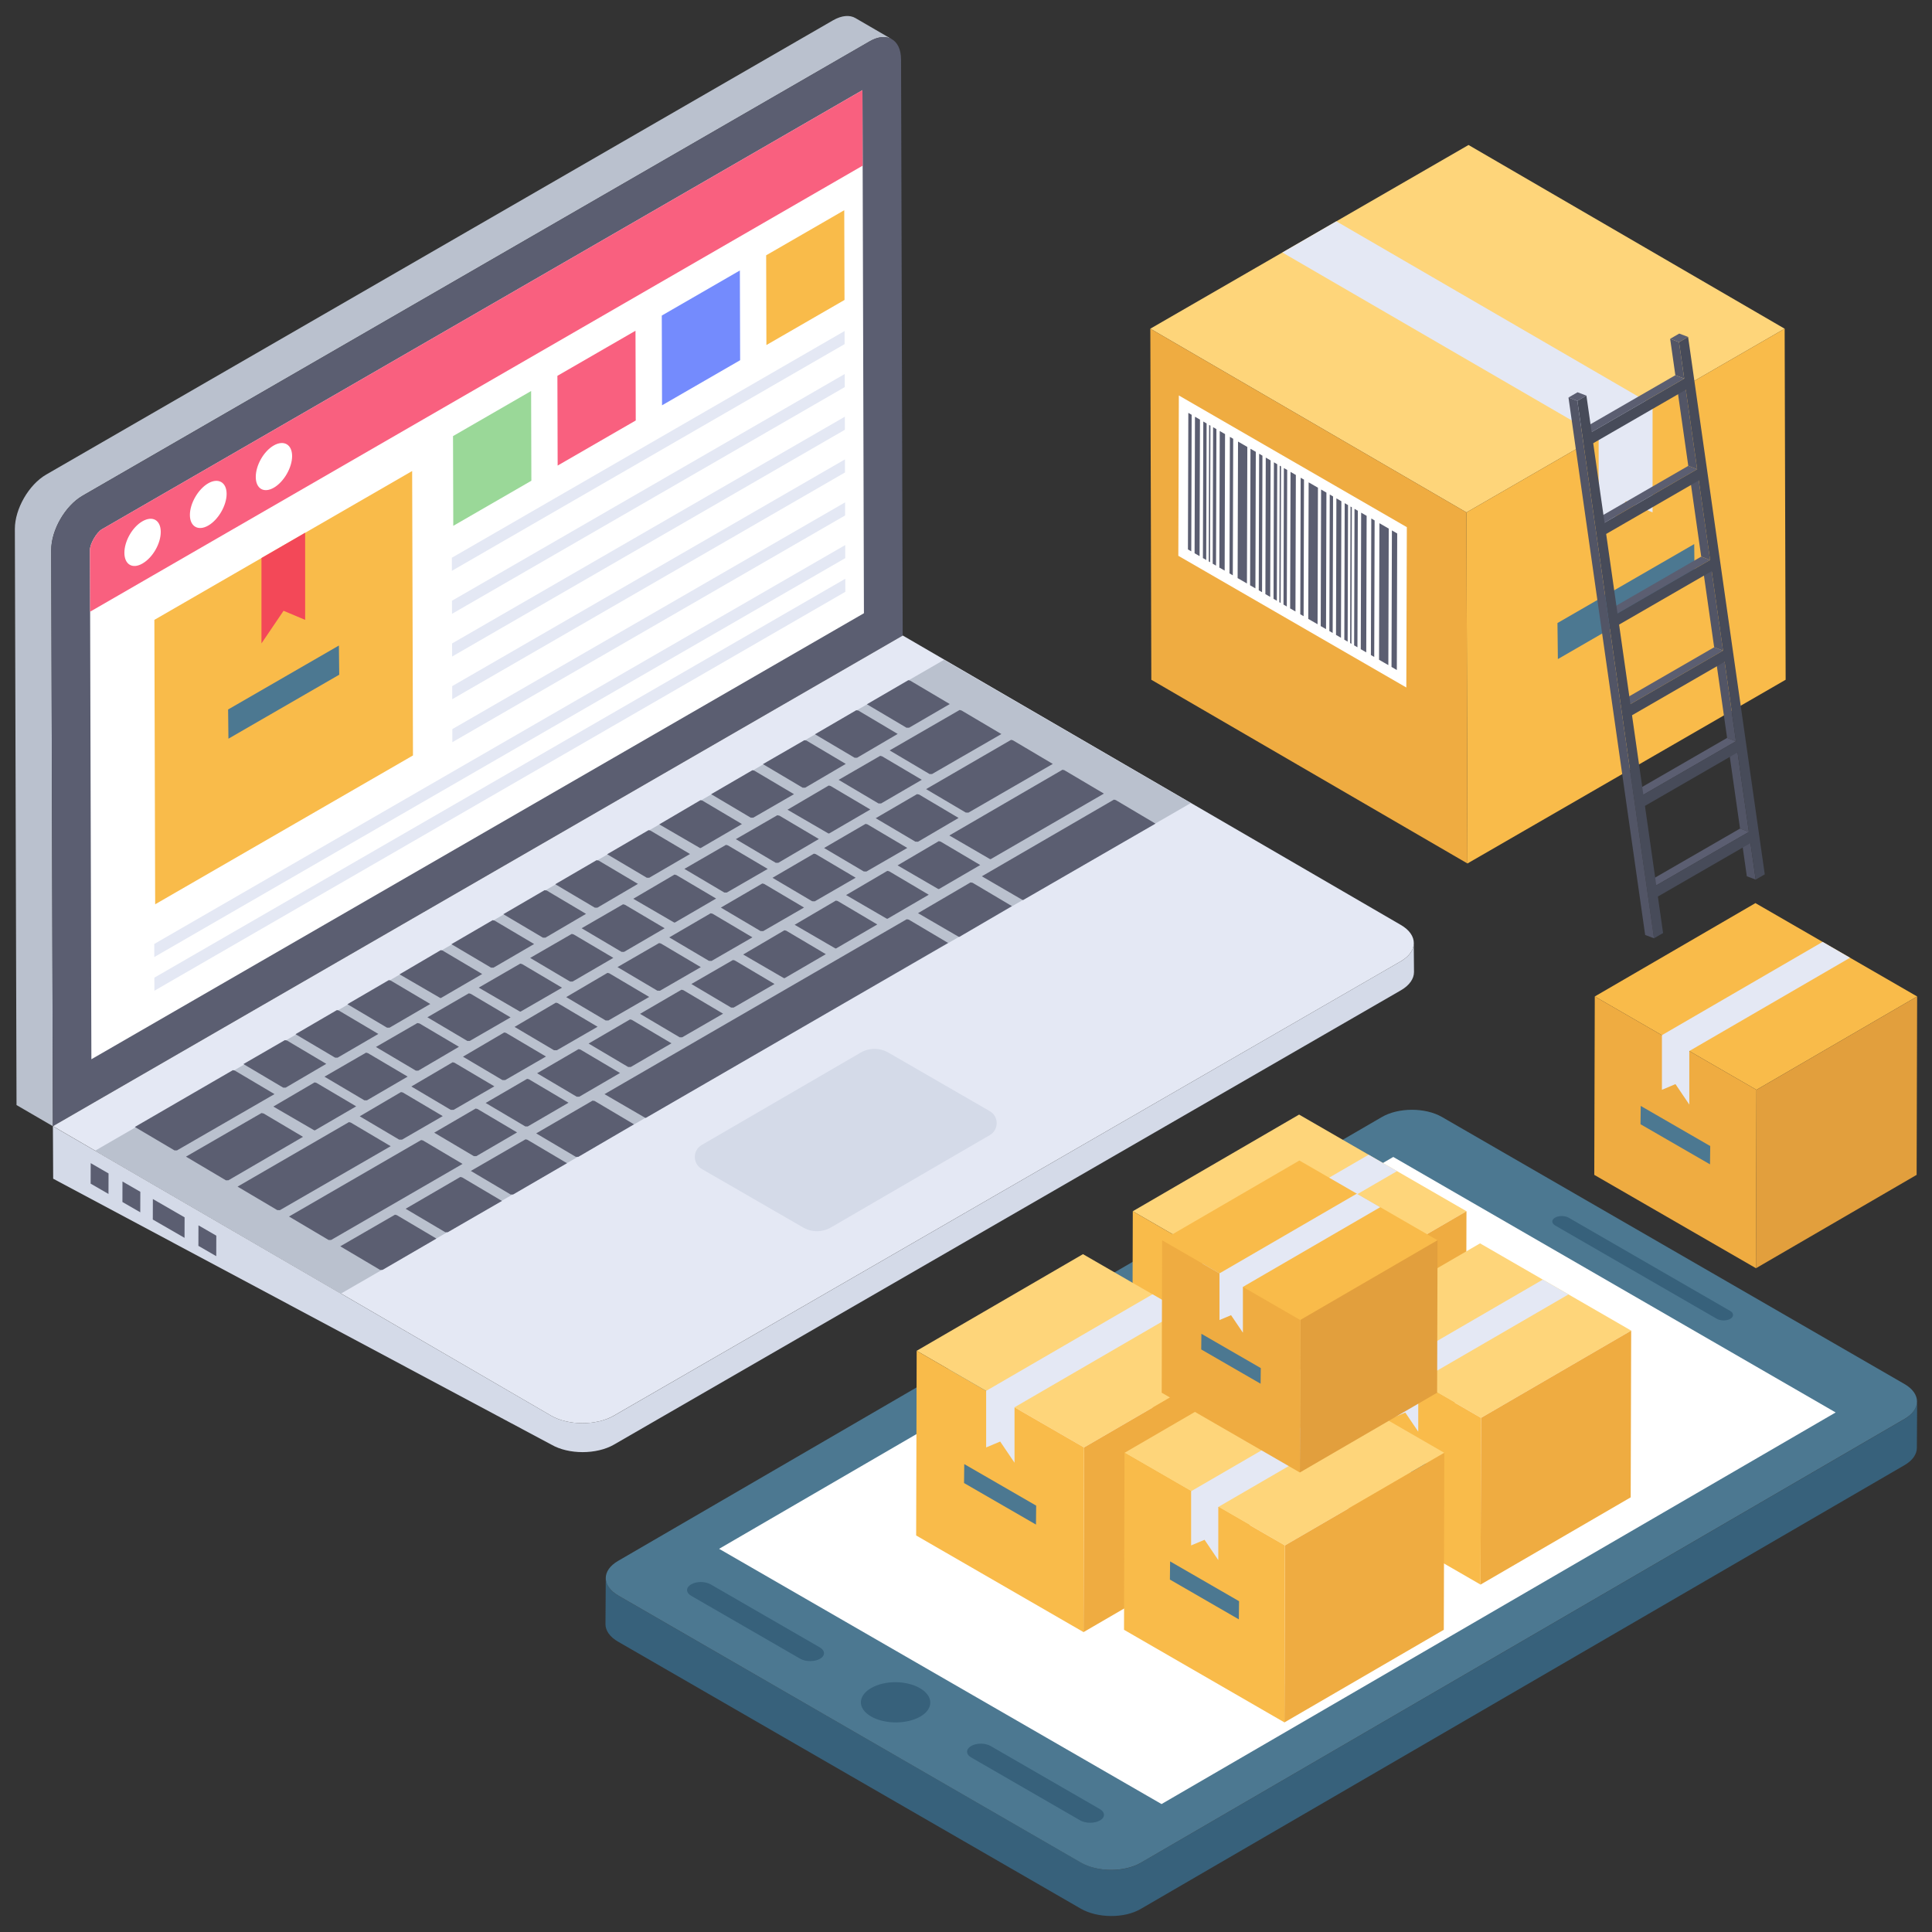 <svg viewBox="0 0 1024 1024" height="1024" width="1024" version="1.1" fill="none" xmlns:xlink="http://www.w3.org/1999/xlink" xmlns="http://www.w3.org/2000/svg"><rect x="0" y="0" width="1024" height="1024" fill="#333333" stroke="none"/><defs><clipPath id="master_svg0_33_1975"><rect rx="0" height="1024" width="1024" y="0" x="0"></rect></clipPath></defs><g clip-path="url(#master_svg0_33_1975)"><g><g><path style="mix-blend-mode:passthrough" fill-opacity="1" fill="#BAC1CE" d="M472.726,20.811C469.717,19.039,465.479,19.235,460.832,21.977L43.772,262.742C34.54,268.075,27.152,280.938,27.152,291.532L28.042,596.921L8.759,585.704L7.877,280.316C7.877,269.713,15.265,256.858,24.497,251.526L441.541,10.76C446.188,8.097,450.434,7.822,453.435,9.602L472.726,20.811Z"></path></g><g><path style="mix-blend-mode:passthrough" fill-opacity="1" fill="#5B5E71" d="M460.848,21.945C470.064,16.628,477.547,20.897,477.578,31.476L478.445,336.849L28.026,596.898L27.16,291.533C27.128,280.946,34.564,268.06,43.78,262.743L460.848,21.945Z"></path></g><g><path style="mix-blend-mode:passthrough" fill-opacity="1" fill="#FFFFFF" d="M47.671,291.477C47.663,288.208,51.169,282.159,54.036,280.505L457.113,47.789L457.901,325.025L48.435,561.427L47.671,291.477Z"></path></g><g><path style="mix-blend-mode:passthrough" fill-opacity="1" fill="#F9607F" d="M47.671,291.477C47.663,288.208,51.169,282.159,54.036,280.505L457.113,47.789L457.232,87.804L47.766,324.206L47.671,291.477Z"></path></g><g><path style="mix-blend-mode:passthrough" fill-opacity="1" fill="#D4DAE8" d="M28.042,596.913L28.184,624.734L292.202,765.66C301.363,770.993,316.203,770.993,325.435,765.66L742.479,524.895C747.126,522.232,749.45,518.672,749.45,515.19L749.316,499.94C749.316,503.43,746.992,506.919,742.337,509.582L325.364,750.355C316.133,755.625,301.229,755.625,292.132,750.355L28.042,596.913Z"></path></g><g><path style="mix-blend-mode:passthrough" fill-opacity="1" fill="#E4E8F4" d="M28.081,596.89L292.1,750.324C301.253,755.641,316.132,755.641,325.34,750.324L742.368,509.55C751.624,504.21,751.679,495.592,742.526,490.268L478.499,336.841L28.081,596.89Z"></path></g><g><path style="mix-blend-mode:passthrough" fill-opacity="1" fill="#5B5E71" d="M105.188,649.46L105.157,660.33L114.617,665.797L114.649,654.927L105.188,649.46ZM81.022,635.51L80.991,646.38L97.808,656.085L97.839,645.214L81.022,635.51ZM64.914,626.215L64.89,637.085L74.342,642.544L74.374,631.674L64.914,626.215ZM48.073,616.487L48.041,627.357L57.502,632.816L57.533,621.946L48.073,616.487Z"></path></g><g><path style="mix-blend-mode:passthrough" fill-opacity="1" fill="#BAC1CE" d="M631.139,425.653L180.736,685.607L50.444,609.878L500.327,349.735L631.139,425.653Z"></path></g><g><g><path style="mix-blend-mode:passthrough" fill-opacity="1" fill="#5B5E71" d="M480.468,385.717L459.484,373.287L481.437,360.511L482.406,360.732L503.398,373.161L481.815,385.717L480.468,385.717ZM452.954,401.613L431.955,389.183L453.837,376.438L454.931,376.611L475.79,388.994L454.286,401.613L452.954,401.613ZM119.729,625.585L98.572,613.045L138.579,589.942L139.705,590.163L160.603,602.545L121.068,625.577L119.729,625.585ZM201.428,673.052L180.35,660.567L209.345,643.82L210.314,644.041L231.306,656.471L202.768,673.052L201.428,673.052ZM174.159,657.211L153.182,644.781L223.208,604.247L224.177,604.467L245.161,616.897L175.506,657.211L174.159,657.211ZM387.513,534.04L366.442,521.547L388.474,508.826L389.443,509.046L410.514,521.531L388.852,534.04L387.513,534.04ZM235.992,653.099L214.993,640.669L243.987,623.813L244.956,624.041L266.035,636.526L237.324,653.099L235.992,653.099ZM492.678,410.254L471.528,397.73L508.613,376.304L509.621,376.564L530.747,389.057L494.017,410.246L492.678,410.254ZM425.432,417.501L404.37,405.008L426.323,392.334L427.41,392.507L448.268,404.882L426.764,417.501L425.432,417.501ZM465.644,425.858L444.495,413.334L466.526,400.605L467.55,400.872L488.566,413.302L466.983,425.858L465.644,425.858ZM397.918,433.388L376.934,420.943L398.801,408.222L399.769,408.442L420.84,420.927L399.257,433.38L397.918,433.388ZM438.981,441.706L417.39,429.166L439.249,416.343L440.273,416.61L461.288,429.048L439.422,441.777L438.981,441.706ZM370.924,449.418L349.436,436.941L371.279,424.101L372.255,424.322L393.239,436.76L371.373,449.489L370.924,449.418ZM524.658,455.302L503.17,442.817L563.129,407.985L564.106,408.206L585.098,420.628L525.107,455.365L524.658,455.302ZM411.175,457.311L390.018,444.77L411.979,432.096L413.105,432.317L434.01,444.692L412.506,457.311L411.175,457.311ZM457.814,461.887L436.783,449.457L458.744,436.681L459.713,436.901L480.87,449.426L459.224,461.926L457.814,461.887ZM342.803,465.211L321.811,452.773L343.764,439.997L344.733,440.218L365.725,452.64L344.143,465.211L342.803,465.211ZM497.215,471.15L475.727,458.665L497.569,445.834L498.546,446.062L519.538,458.484L497.664,471.221L497.215,471.15ZM383.897,473.056L362.74,460.524L384.788,447.795L385.796,448.063L406.906,460.548L385.244,473.056L383.897,473.056ZM430.458,477.68L409.434,465.258L431.38,452.466L432.356,452.687L453.514,465.211L431.868,477.72L430.458,477.68ZM315.282,481.091L294.297,468.661L316.164,455.932L317.259,456.105L338.117,468.472L316.613,481.091L315.282,481.091ZM469.937,486.896L448.449,474.403L470.299,461.58L471.276,461.8L492.26,474.23L470.386,486.967L469.937,486.896ZM357.234,488.905L335.651,476.365L357.51,463.541L358.518,463.809L379.549,476.247L357.683,488.976L357.234,488.905ZM403.101,493.473L382.078,481.044L404.031,468.267L405,468.488L426.157,481.012L404.511,493.513L403.101,493.473ZM287.76,496.979L266.775,484.549L288.65,471.812L289.745,471.985L310.603,484.36L289.099,496.979L287.76,496.979ZM508.061,496.482L486.565,483.99L514.394,467.708L515.481,467.881L536.34,480.256L508.487,496.553L508.061,496.482ZM442.675,502.642L421.179,490.157L443.029,477.334L443.998,477.554L464.982,489.984L443.116,502.713L442.675,502.642ZM329.436,504.509L308.279,491.985L330.232,479.295L331.256,479.555L352.272,491.985L330.775,504.509L329.436,504.509ZM375.753,509.267L354.721,496.837L376.674,484.053L377.643,484.273L398.801,496.813L377.155,509.306L375.753,509.267ZM260.253,512.866L239.253,500.437L261.136,487.7L262.104,487.92L283.096,500.35L261.592,512.874L260.253,512.866ZM415.397,518.388L393.901,505.911L415.752,493.072L416.721,493.292L437.705,505.73L415.838,518.459L415.397,518.388ZM302.159,520.247L281.001,507.715L303.041,494.994L304.049,495.262L325.08,507.691L303.498,520.247L302.159,520.247ZM348.396,525.068L327.286,512.575L349.318,499.854L350.287,500.074L371.444,512.606L349.798,525.107L348.396,525.068ZM233.259,528.904L211.771,516.419L233.614,503.587L234.582,503.816L255.567,516.246L233.7,528.975L233.259,528.904ZM275.487,536.103L253.739,523.461L275.763,510.74L276.771,511.008L297.881,523.5L275.928,536.174L275.487,536.103ZM321,540.853L300.103,528.486L321.961,515.647L322.93,515.868L344.087,528.4L322.505,540.853L321,540.853ZM205.131,544.689L184.147,532.252L206.092,519.475L207.06,519.696L228.052,532.126L206.47,544.689L205.131,544.689ZM360.235,549.786L339.243,537.356L361.196,524.572L362.165,524.792L383.244,537.277L361.582,549.786L360.235,549.786ZM247.682,551.7L226.524,539.175L248.485,526.486L249.501,526.754L270.612,539.238L249.029,551.692L247.682,551.7ZM293.652,556.654L272.738,544.28L294.605,531.44L295.573,531.661L316.731,544.201L295.148,556.654L293.652,556.654ZM177.609,560.577L156.625,548.147L178.578,535.363L179.546,535.583L200.538,548.013L178.956,560.577L177.609,560.577ZM332.957,565.532L311.973,553.102L333.918,540.317L334.887,540.538L355.887,552.976L334.304,565.532L332.957,565.532ZM220.412,567.454L199.254,554.921L221.215,542.24L222.35,542.46L243.247,554.827L221.743,567.446L220.412,567.454ZM266.287,572.447L245.382,560.065L267.248,547.234L268.217,547.454L289.374,559.978L267.792,572.448L266.287,572.447ZM150.095,576.465L129.024,563.98L150.977,551.298L152.064,551.471L172.93,563.854L151.426,576.465L150.095,576.465ZM305.68,581.285L284.688,568.848L306.641,556.063L307.625,556.284L328.609,568.714L307.027,581.285L305.68,581.285ZM193.142,583.2L171.977,570.659L194.016,557.93L195.032,558.198L216.064,570.628L194.481,583.2L193.142,583.2ZM238.923,588.249L218.025,575.866L239.899,563.027L240.868,563.255L262.026,575.779L240.435,588.241L238.923,588.249ZM341.89,592.416L320.402,579.923L480.555,487.235L481.658,487.408L502.508,499.775L342.331,592.486L341.89,592.416ZM278.41,597.023L257.418,584.594L279.379,571.817L280.347,572.038L301.332,584.468L279.749,597.023L278.41,597.023ZM166.471,599.04L144.88,586.5L166.747,573.684L167.755,573.952L188.786,586.382L166.912,599.111L166.471,599.04ZM211.574,604.034L190.669,591.659L212.535,578.82L213.512,579.041L234.661,591.565L213.078,604.034L211.574,604.034ZM92.475,609.729L71.475,597.307L123.447,567.194L124.424,567.414L145.495,579.899L93.798,609.737L92.475,609.729ZM251.14,612.777L230.148,600.34L252.101,587.555L253.07,587.776L274.062,600.206L252.479,612.777L251.14,612.777ZM305.183,613.14L284.191,600.718L314.076,583.357L315.163,583.53L336.021,595.905L306.522,613.148L305.183,613.14ZM270.627,633.1L249.556,620.615L278.544,603.869L279.52,604.089L300.504,616.519L271.966,633.1L270.627,633.1ZM146.944,641.371L125.913,628.933L184.942,594.747L185.911,594.976L207.068,607.508L148.354,641.41L146.944,641.371ZM541.877,476.948L520.397,464.455L590.391,423.826L591.36,424.046L612.431,436.539L542.326,477.019L541.877,476.948ZM485.171,446.094L464.14,433.664L486.014,420.927L487.117,421.1L508.069,433.53L486.573,446.133L485.171,446.094ZM511.882,430.671L490.85,418.249L535.875,392.145L536.844,392.365L557.993,404.89L513.292,430.71L511.882,430.671Z"></path></g></g><g><path style="mix-blend-mode:passthrough" fill-opacity="1" fill="#D4DAE8" d="M524.626,601.624L440.391,650.579C435.846,653.219,430.235,653.225,425.685,650.595L371.932,619.559C367.054,616.74,367.045,609.701,371.917,606.87L456.153,557.915C460.698,555.275,466.308,555.269,470.858,557.899L524.603,588.934C529.474,591.752,529.487,598.78,524.626,601.616L524.626,601.624Z"></path></g><g><path style="mix-blend-mode:passthrough" fill-opacity="1" fill="#F34858" d="M444.715,487.936C444.826,487.747,445.03,487.676,445.117,487.471C445.023,487.676,444.826,487.747,444.723,487.936L444.715,487.936Z"></path></g><g><path style="mix-blend-mode:passthrough" fill-opacity="1" fill="#FFFFFF" d="M75.437,276.322C80.975,273.132,85.181,275.755,85.205,281.891C85.22,288.035,81.03,295.495,75.5,298.685C70.16,301.773,65.953,299.158,65.93,293.014C65.914,286.87,70.105,279.41,75.437,276.33L75.437,276.322ZM110.348,256.173C115.688,253.085,120.092,255.598,120.115,261.734C120.123,267.878,115.751,275.448,110.411,278.536C105.07,281.624,100.667,279.111,100.651,272.967C100.636,266.831,105.007,259.261,110.348,256.173ZM145.069,236.126C150.41,233.047,154.805,235.551,154.829,241.688C154.845,247.832,150.473,255.401,145.132,258.489C139.784,261.569,135.578,258.954,135.562,252.818C135.538,246.674,139.721,239.214,145.069,236.126Z"></path></g><g><path style="mix-blend-mode:passthrough" fill-opacity="1" fill="#E4E8F4" d="M448.023,306.751L448.047,313.675L81.833,525.108L81.818,518.176L448.023,306.751ZM447.976,288.894L447.992,295.826L81.786,507.251L81.762,500.319L447.976,288.894ZM447.913,266.264L447.929,273.195L239.765,393.374L239.749,386.442L447.913,266.264ZM447.842,243.484L447.866,250.415L239.694,370.594L239.671,363.662L447.842,243.484Z"></path></g><g><path style="mix-blend-mode:passthrough" fill-opacity="1" fill="#748BFD" d="M392.145,143.36L392.286,190.921L350.893,214.82L350.759,167.259L392.145,143.36Z"></path></g><g><path style="mix-blend-mode:passthrough" fill-opacity="1" fill="#E4E8F4" d="M447.779,220.861L447.803,227.785L239.64,347.971L239.616,341.04L447.779,220.861ZM447.724,198.231L447.74,205.162L239.577,325.341L239.553,318.409L447.724,198.231ZM447.646,175.451L447.669,182.382L239.506,302.553L239.49,295.621L447.646,175.451Z"></path></g><g><path style="mix-blend-mode:passthrough" fill-opacity="1" fill="#F9607F" d="M336.825,175.301L336.959,222.862L295.566,246.761L295.432,199.2L336.825,175.301Z"></path></g><g><path style="mix-blend-mode:passthrough" fill-opacity="1" fill="#9AD898" d="M281.505,207.242L281.639,254.803L240.246,278.701L240.112,231.141L281.505,207.242Z"></path></g><g><path style="mix-blend-mode:passthrough" fill-opacity="1" fill="#F9BB4A" d="M447.473,111.419L447.607,158.98L406.213,182.879L406.079,135.318L447.473,111.419ZM81.818,328.546L82.243,479.295L218.884,400.408L218.451,249.651L81.818,328.546Z"></path></g><g><path style="mix-blend-mode:passthrough" fill-opacity="1" fill="#4C7891" d="M179.799,357.612L179.625,342.142L120.903,376.044L121.076,391.522L179.799,357.612Z"></path></g><g><path style="mix-blend-mode:passthrough" fill-opacity="1" fill="#F34858" d="M161.737,282.364L161.737,328.539L150.292,323.734L138.579,341.031L138.579,295.763L161.737,282.364Z"></path></g><g><path style="mix-blend-mode:passthrough" fill-opacity="1" fill="#37617B" d="M1016.123,742.928L1015.974,767.362C1015.974,770.654,1013.878,773.955,1009.53,776.499L604.601,1011.783C595.913,1016.879,581.68,1016.73,572.834,1011.626L327.664,870.156C323.166,867.62,320.914,864.17,320.914,860.869L321.071,836.45C321.071,839.743,323.316,843.185,327.814,845.738L572.983,987.207C581.68,992.303,595.913,992.453,604.601,987.357L1009.53,752.073C1013.878,749.529,1015.974,746.228,1016.123,742.936L1016.123,742.928Z"></path></g><g><path style="mix-blend-mode:passthrough" fill-opacity="1" fill="#4C7891" d="M1009.428,733.57C1018.226,738.65,1018.273,746.937,1009.53,752.017L604.672,987.301C595.929,992.382,581.711,992.327,572.912,987.238L327.782,845.714C318.881,840.578,318.834,832.401,327.578,827.321L732.436,592.037C741.179,586.957,755.389,586.902,764.29,592.037L1009.428,733.57Z"></path></g><g><path style="mix-blend-mode:passthrough" fill-opacity="1" fill="#37617B" d="M487.574,894.755C494.742,898.898,494.978,905.641,487.85,909.784C480.626,913.983,468.89,913.927,461.714,909.784C454.443,905.586,454.498,898.898,461.729,894.7C468.858,890.557,480.303,890.557,487.566,894.755L487.574,894.755ZM582.924,958.834C585.791,960.488,585.901,963.198,583.05,964.86C580.199,966.514,575.433,966.514,572.558,964.86L514.765,931.493C511.803,929.784,511.882,927.074,514.733,925.412C517.585,923.75,522.161,923.758,525.131,925.467L582.924,958.834ZM434.523,873.156C437.39,874.811,437.5,877.52,434.649,879.182C431.797,880.836,427.032,880.836,424.157,879.182L366.364,845.816C363.402,844.099,363.481,841.397,366.332,839.735C369.184,838.081,373.76,838.081,376.73,839.79L434.523,873.156ZM917.047,694.831C919.056,695.997,919.064,697.872,917.071,699.03C915.165,700.132,911.927,700.132,909.911,698.975L824.281,649.539C822.272,648.373,822.256,646.499,824.163,645.396C826.155,644.23,829.401,644.23,831.409,645.396L917.047,694.831Z"></path></g><g><path style="mix-blend-mode:passthrough" fill-opacity="1" fill="#FFFFFF" d="M972.934,748.63L615.637,956.187L381.141,820.909L738.462,613.21L972.934,748.63Z"></path></g><g><path style="mix-blend-mode:passthrough" fill-opacity="1" fill="#FED57A" d="M777.264,641.969L689.12,693.192L600.403,641.977L688.545,590.753L777.264,641.969Z"></path></g><g><path style="mix-blend-mode:passthrough" fill-opacity="1" fill="#EFAC41" d="M777.263,641.969L776.98,739.848L688.837,791.071L689.12,693.193L777.263,641.969Z"></path></g><g><path style="mix-blend-mode:passthrough" fill-opacity="1" fill="#F9BB4A" d="M689.12,693.193L688.845,791.071L600.127,739.856L600.403,641.977L689.12,693.193Z"></path></g><g><path style="mix-blend-mode:passthrough" fill-opacity="1" fill="#4C7891" d="M625.506,712.074L625.617,702.023L663.741,724.031L663.631,734.082L625.506,712.074Z"></path></g><g><path style="mix-blend-mode:passthrough" fill-opacity="1" fill="#E4E8F4" d="M740.43,620.733L652.264,671.909L652.264,701.298L644.663,690.066L637.227,693.193L637.227,663.213L725.402,612.037L740.43,620.733Z"></path></g><g><path style="mix-blend-mode:passthrough" fill-opacity="1" fill="#FED57A" d="M662.717,715.949L574.574,767.173L485.856,715.949L573.999,664.726L662.717,715.949Z"></path></g><g><path style="mix-blend-mode:passthrough" fill-opacity="1" fill="#EFAC41" d="M662.717,715.949L662.433,813.828L574.291,865.051L574.574,767.173L662.717,715.949Z"></path></g><g><path style="mix-blend-mode:passthrough" fill-opacity="1" fill="#F9BB4A" d="M574.574,767.173L574.299,865.051L485.581,813.828L485.856,715.949L574.574,767.173Z"></path></g><g><path style="mix-blend-mode:passthrough" fill-opacity="1" fill="#4C7891" d="M510.96,786.038L511.07,775.995L549.195,798.011L549.084,808.054L510.96,786.038Z"></path></g><g><path style="mix-blend-mode:passthrough" fill-opacity="1" fill="#E4E8F4" d="M625.884,694.705L537.718,745.89L537.718,775.271L530.117,764.046L522.681,767.165L522.681,737.186L610.855,686.009L625.884,694.705Z"></path></g><g><path style="mix-blend-mode:passthrough" fill-opacity="1" fill="#FED57A" d="M609.697,174.214L777.255,271.596L945.9,174.222L778.35,76.847L609.697,174.214Z"></path></g><g><path style="mix-blend-mode:passthrough" fill-opacity="1" fill="#EFAC41" d="M609.697,174.214L610.225,360.283L777.783,457.657L777.255,271.588L609.697,174.214Z"></path></g><g><path style="mix-blend-mode:passthrough" fill-opacity="1" fill="#F9BB4A" d="M777.255,271.588L777.783,457.657L946.428,360.283L945.9,174.214L777.255,271.588Z"></path></g><g><path style="mix-blend-mode:passthrough" fill-opacity="1" fill="#4C7891" d="M898.19,307.468L897.969,288.374L825.486,330.224L825.706,349.326L898.19,307.468Z"></path></g><g><path style="mix-blend-mode:passthrough" fill-opacity="1" fill="#E4E8F4" d="M679.707,133.837L847.32,231.125L847.32,286.996L861.766,265.649L875.898,271.58L875.898,214.591L708.285,117.303L679.707,133.837Z"></path></g><g><path style="mix-blend-mode:passthrough" fill-opacity="1" fill="#FFFFFF" d="M624.538,294.581L745.378,364.387L745.654,279.41L624.813,209.605L624.538,294.581Z"></path></g><g><g><path style="mix-blend-mode:passthrough" fill-opacity="1" fill="#5B5E71" d="M737.737,281.127L737.532,353.493L740.344,355.116L740.549,282.758L737.737,281.127ZM721.439,271.722L721.235,344.088L724.141,345.766L724.346,273.4L721.439,271.722ZM726.811,274.826L726.607,347.184L728.371,348.208L728.576,275.842L726.811,274.826ZM717.918,269.69L717.714,342.048L719.47,343.072L719.675,270.706L717.918,269.69ZM715.799,268.469L715.595,340.827L716.304,341.237L716.508,268.871L715.799,268.469ZM712.72,266.689L712.515,339.047L714.279,340.071L714.484,267.705L712.72,266.689ZM708.316,264.145L708.112,336.51L710.75,338.031L710.955,265.673L708.316,264.145ZM704.795,262.112L704.591,334.47L706.347,335.494L706.552,263.129L704.795,262.112ZM731.128,277.315L730.923,349.681L735.854,352.524L736.059,280.166L731.128,277.315ZM700.211,259.466L700.006,331.831L702.826,333.454L703.031,261.096L700.211,259.466ZM689.38,253.212L689.176,325.577L690.94,326.593L691.145,254.228L689.38,253.212ZM680.487,248.076L680.282,320.441L682.039,321.458L682.244,249.092L680.487,248.076ZM678.282,246.808L678.077,319.165L678.786,319.575L678.991,247.209L678.282,246.808ZM670.877,242.53L670.681,314.896L673.233,316.369L673.437,244.011L670.877,242.53ZM667.364,240.498L667.16,312.864L668.916,313.88L669.121,241.514L667.364,240.498ZM693.61,255.653L693.405,328.019L698.336,330.863L698.541,258.497L693.61,255.653ZM662.78,237.852L662.575,310.217L665.395,311.847L665.6,239.482L662.78,237.852ZM651.863,231.55L651.658,303.915L653.414,304.931L653.619,232.566L651.863,231.55ZM637.771,223.413L637.566,295.778L639.322,296.795L639.527,224.429L637.771,223.413ZM633.36,220.869L633.155,293.234L635.802,294.762L636.006,222.397L633.36,220.869ZM656.179,234.039L655.966,306.404L660.905,309.248L661.11,236.891L656.179,234.039ZM684.008,250.108L683.803,322.474L686.623,324.096L686.828,251.739L684.008,250.108ZM675.202,245.027L674.997,317.385L676.754,318.409L676.958,246.044L675.202,245.027ZM646.49,228.447L646.278,300.812L649.098,302.434L649.303,230.077L646.49,228.447ZM642.962,226.414L642.757,298.78L644.521,299.796L644.726,227.43L642.962,226.414ZM640.851,225.193L640.646,297.559L641.355,297.96L641.552,225.603L640.851,225.193ZM629.839,218.837L629.634,291.202L631.398,292.218L631.603,219.853L629.839,218.837Z"></path></g></g><g><path style="mix-blend-mode:passthrough" fill-opacity="1" fill="#525566" d="M930.556,466.204L925.853,464.431L923.097,445.07L927.799,446.85L930.556,466.204ZM926.956,440.926L922.254,439.154L916.244,397.028L920.946,398.801L926.956,440.926Z"></path></g><g><path style="mix-blend-mode:passthrough" fill-opacity="1" fill="#5B5E71" d="M877.867,469.268L873.165,467.495L922.254,439.154L926.956,440.927L877.867,469.268Z"></path></g><g><path style="mix-blend-mode:passthrough" fill-opacity="1" fill="#525566" d="M920.103,392.885L915.401,391.105L909.391,348.979L914.093,350.759L920.103,392.885Z"></path></g><g><path style="mix-blend-mode:passthrough" fill-opacity="1" fill="#5B5E71" d="M871.014,421.226L866.312,419.446L915.401,391.105L920.103,392.885L871.014,421.226Z"></path></g><g><path style="mix-blend-mode:passthrough" fill-opacity="1" fill="#525566" d="M913.25,344.836L908.54,343.064L902.538,300.938L907.24,302.71L913.25,344.836Z"></path></g><g><path style="mix-blend-mode:passthrough" fill-opacity="1" fill="#5B5E71" d="M864.161,373.177L859.459,371.405L908.54,343.064L913.25,344.836L864.161,373.177Z"></path></g><g><path style="mix-blend-mode:passthrough" fill-opacity="1" fill="#525566" d="M906.398,296.795L901.687,295.014L895.685,252.889L900.387,254.669L906.398,296.795Z"></path></g><g><path style="mix-blend-mode:passthrough" fill-opacity="1" fill="#5B5E71" d="M857.308,325.136L852.606,323.356L901.687,295.014L906.39,296.795L857.308,325.136Z"></path></g><g><path style="mix-blend-mode:passthrough" fill-opacity="1" fill="#525566" d="M899.529,248.698L894.826,246.918L888.816,204.792L893.527,206.572L899.529,248.698ZM892.676,200.649L887.973,198.877L885.217,179.578L889.927,181.35L892.676,200.649Z"></path></g><g><path style="mix-blend-mode:passthrough" fill-opacity="1" fill="#5B5E71" d="M889.927,181.35L885.224,179.57L890.029,176.798L894.732,178.57L889.927,181.35ZM850.448,277.032L845.745,275.259L894.826,246.918L899.529,248.698L850.448,277.032ZM843.595,228.99L838.892,227.218L887.973,198.877L892.676,200.649L843.595,228.99ZM836.033,212.464L831.33,210.684L836.135,207.911L840.838,209.684L836.033,212.464Z"></path></g><g><path style="mix-blend-mode:passthrough" fill-opacity="1" fill="#474B59" d="M889.927,181.35L894.732,178.57L935.361,463.431L930.556,466.204L927.799,446.85L878.71,475.183L881.467,494.545L876.662,497.318L836.033,212.464L840.838,209.684L843.595,228.99L892.676,200.649L889.927,181.35ZM926.948,440.927L920.946,398.801L871.857,427.142L877.867,469.268L926.948,440.927ZM913.243,344.836L907.24,302.71L858.151,331.051L864.161,373.177L913.243,344.836ZM906.39,296.787L900.387,254.669L851.298,283.01L857.309,325.136L906.39,296.787ZM899.537,248.698L893.527,206.572L844.438,234.913L850.448,277.039L899.537,248.698ZM920.096,392.885L914.093,350.76L865.004,379.101L871.014,421.226L920.096,392.885Z"></path></g><g><path style="mix-blend-mode:passthrough" fill-opacity="1" fill="#525566" d="M876.67,497.317L871.968,495.545L831.323,210.684L836.033,212.464L876.67,497.317Z"></path></g><g><path style="mix-blend-mode:passthrough" fill-opacity="1" fill="#FED57A" d="M864.555,705.252L784.975,751.49L704.874,705.252L784.455,659.007L864.555,705.252Z"></path></g><g><path style="mix-blend-mode:passthrough" fill-opacity="1" fill="#EFAC41" d="M864.555,705.252L864.303,793.624L784.723,839.861L784.975,751.498L864.555,705.252Z"></path></g><g><path style="mix-blend-mode:passthrough" fill-opacity="1" fill="#F9BB4A" d="M784.975,751.498L784.723,839.87L704.622,793.624L704.874,705.245L784.975,751.498Z"></path></g><g><path style="mix-blend-mode:passthrough" fill-opacity="1" fill="#4C7891" d="M727.536,768.536L727.639,759.469L762.061,779.343L761.958,788.417L727.536,768.536Z"></path></g><g><path style="mix-blend-mode:passthrough" fill-opacity="1" fill="#E4E8F4" d="M831.299,686.08L751.695,732.27L751.695,758.808L744.834,748.67L738.123,751.49L738.123,724.417L817.727,678.211L831.299,686.08Z"></path></g><g><path style="mix-blend-mode:passthrough" fill-opacity="1" fill="#FED57A" d="M765.511,770.024L681.047,819.105L596.023,770.024L680.495,720.935L765.511,770.024Z"></path></g><g><path style="mix-blend-mode:passthrough" fill-opacity="1" fill="#EFAC41" d="M765.511,770.024L765.243,863.823L680.779,912.911L681.047,819.106L765.511,770.024Z"></path></g><g><path style="mix-blend-mode:passthrough" fill-opacity="1" fill="#F9BB4A" d="M681.039,819.106L680.779,912.911L595.755,863.823L596.023,770.024L681.039,819.106Z"></path></g><g><path style="mix-blend-mode:passthrough" fill-opacity="1" fill="#4C7891" d="M620.071,837.199L620.182,827.573L656.731,848.668L656.612,858.293L620.071,837.199Z"></path></g><g><path style="mix-blend-mode:passthrough" fill-opacity="1" fill="#E4E8F4" d="M730.222,749.662L645.719,798.72L645.719,826.888L638.44,816.12L631.312,819.113L631.312,790.386L715.815,741.336L730.222,749.662Z"></path></g><g><path style="mix-blend-mode:passthrough" fill-opacity="1" fill="#F9BB4A" d="M761.935,657.377L689.183,699.652L615.952,657.377L688.711,615.093L761.935,657.377Z"></path></g><g><path style="mix-blend-mode:passthrough" fill-opacity="1" fill="#E29F3D" d="M761.935,657.376L761.706,738.17L688.955,780.445L689.183,699.652L761.935,657.376Z"></path></g><g><path style="mix-blend-mode:passthrough" fill-opacity="1" fill="#EFAC41" d="M689.183,699.652L688.947,780.445L615.723,738.17L615.96,657.376L689.183,699.652Z"></path></g><g><path style="mix-blend-mode:passthrough" fill-opacity="1" fill="#4C7891" d="M636.676,715.232L636.763,706.938L668.239,725.11L668.144,733.404L636.676,715.232Z"></path></g><g><path style="mix-blend-mode:passthrough" fill-opacity="1" fill="#E4E8F4" d="M731.53,639.842L658.763,682.086L658.763,706.347L652.485,697.076L646.349,699.652L646.349,674.91L719.132,632.666L731.53,639.842Z"></path></g><g><path style="mix-blend-mode:passthrough" fill-opacity="1" fill="#F9BB4A" d="M1016.123,528.148L930.973,577.631L845.265,528.148L930.414,478.665L1016.123,528.148Z"></path></g><g><path style="mix-blend-mode:passthrough" fill-opacity="1" fill="#E29F3D" d="M1016.123,528.148L1015.855,622.702L930.706,672.185L930.973,577.63L1016.123,528.148Z"></path></g><g><path style="mix-blend-mode:passthrough" fill-opacity="1" fill="#EFAC41" d="M930.973,577.63L930.706,672.185L844.997,622.702L845.265,528.148L930.973,577.63Z"></path></g><g><path style="mix-blend-mode:passthrough" fill-opacity="1" fill="#4C7891" d="M869.51,595.865L869.62,586.161L906.453,607.429L906.342,617.133L869.51,595.865Z"></path></g><g><path style="mix-blend-mode:passthrough" fill-opacity="1" fill="#E4E8F4" d="M980.543,507.628L895.37,557.056L895.37,585.452L888.029,574.598L880.853,577.623L880.853,548.659L966.026,499.216L980.543,507.628Z"></path></g></g></g></svg>